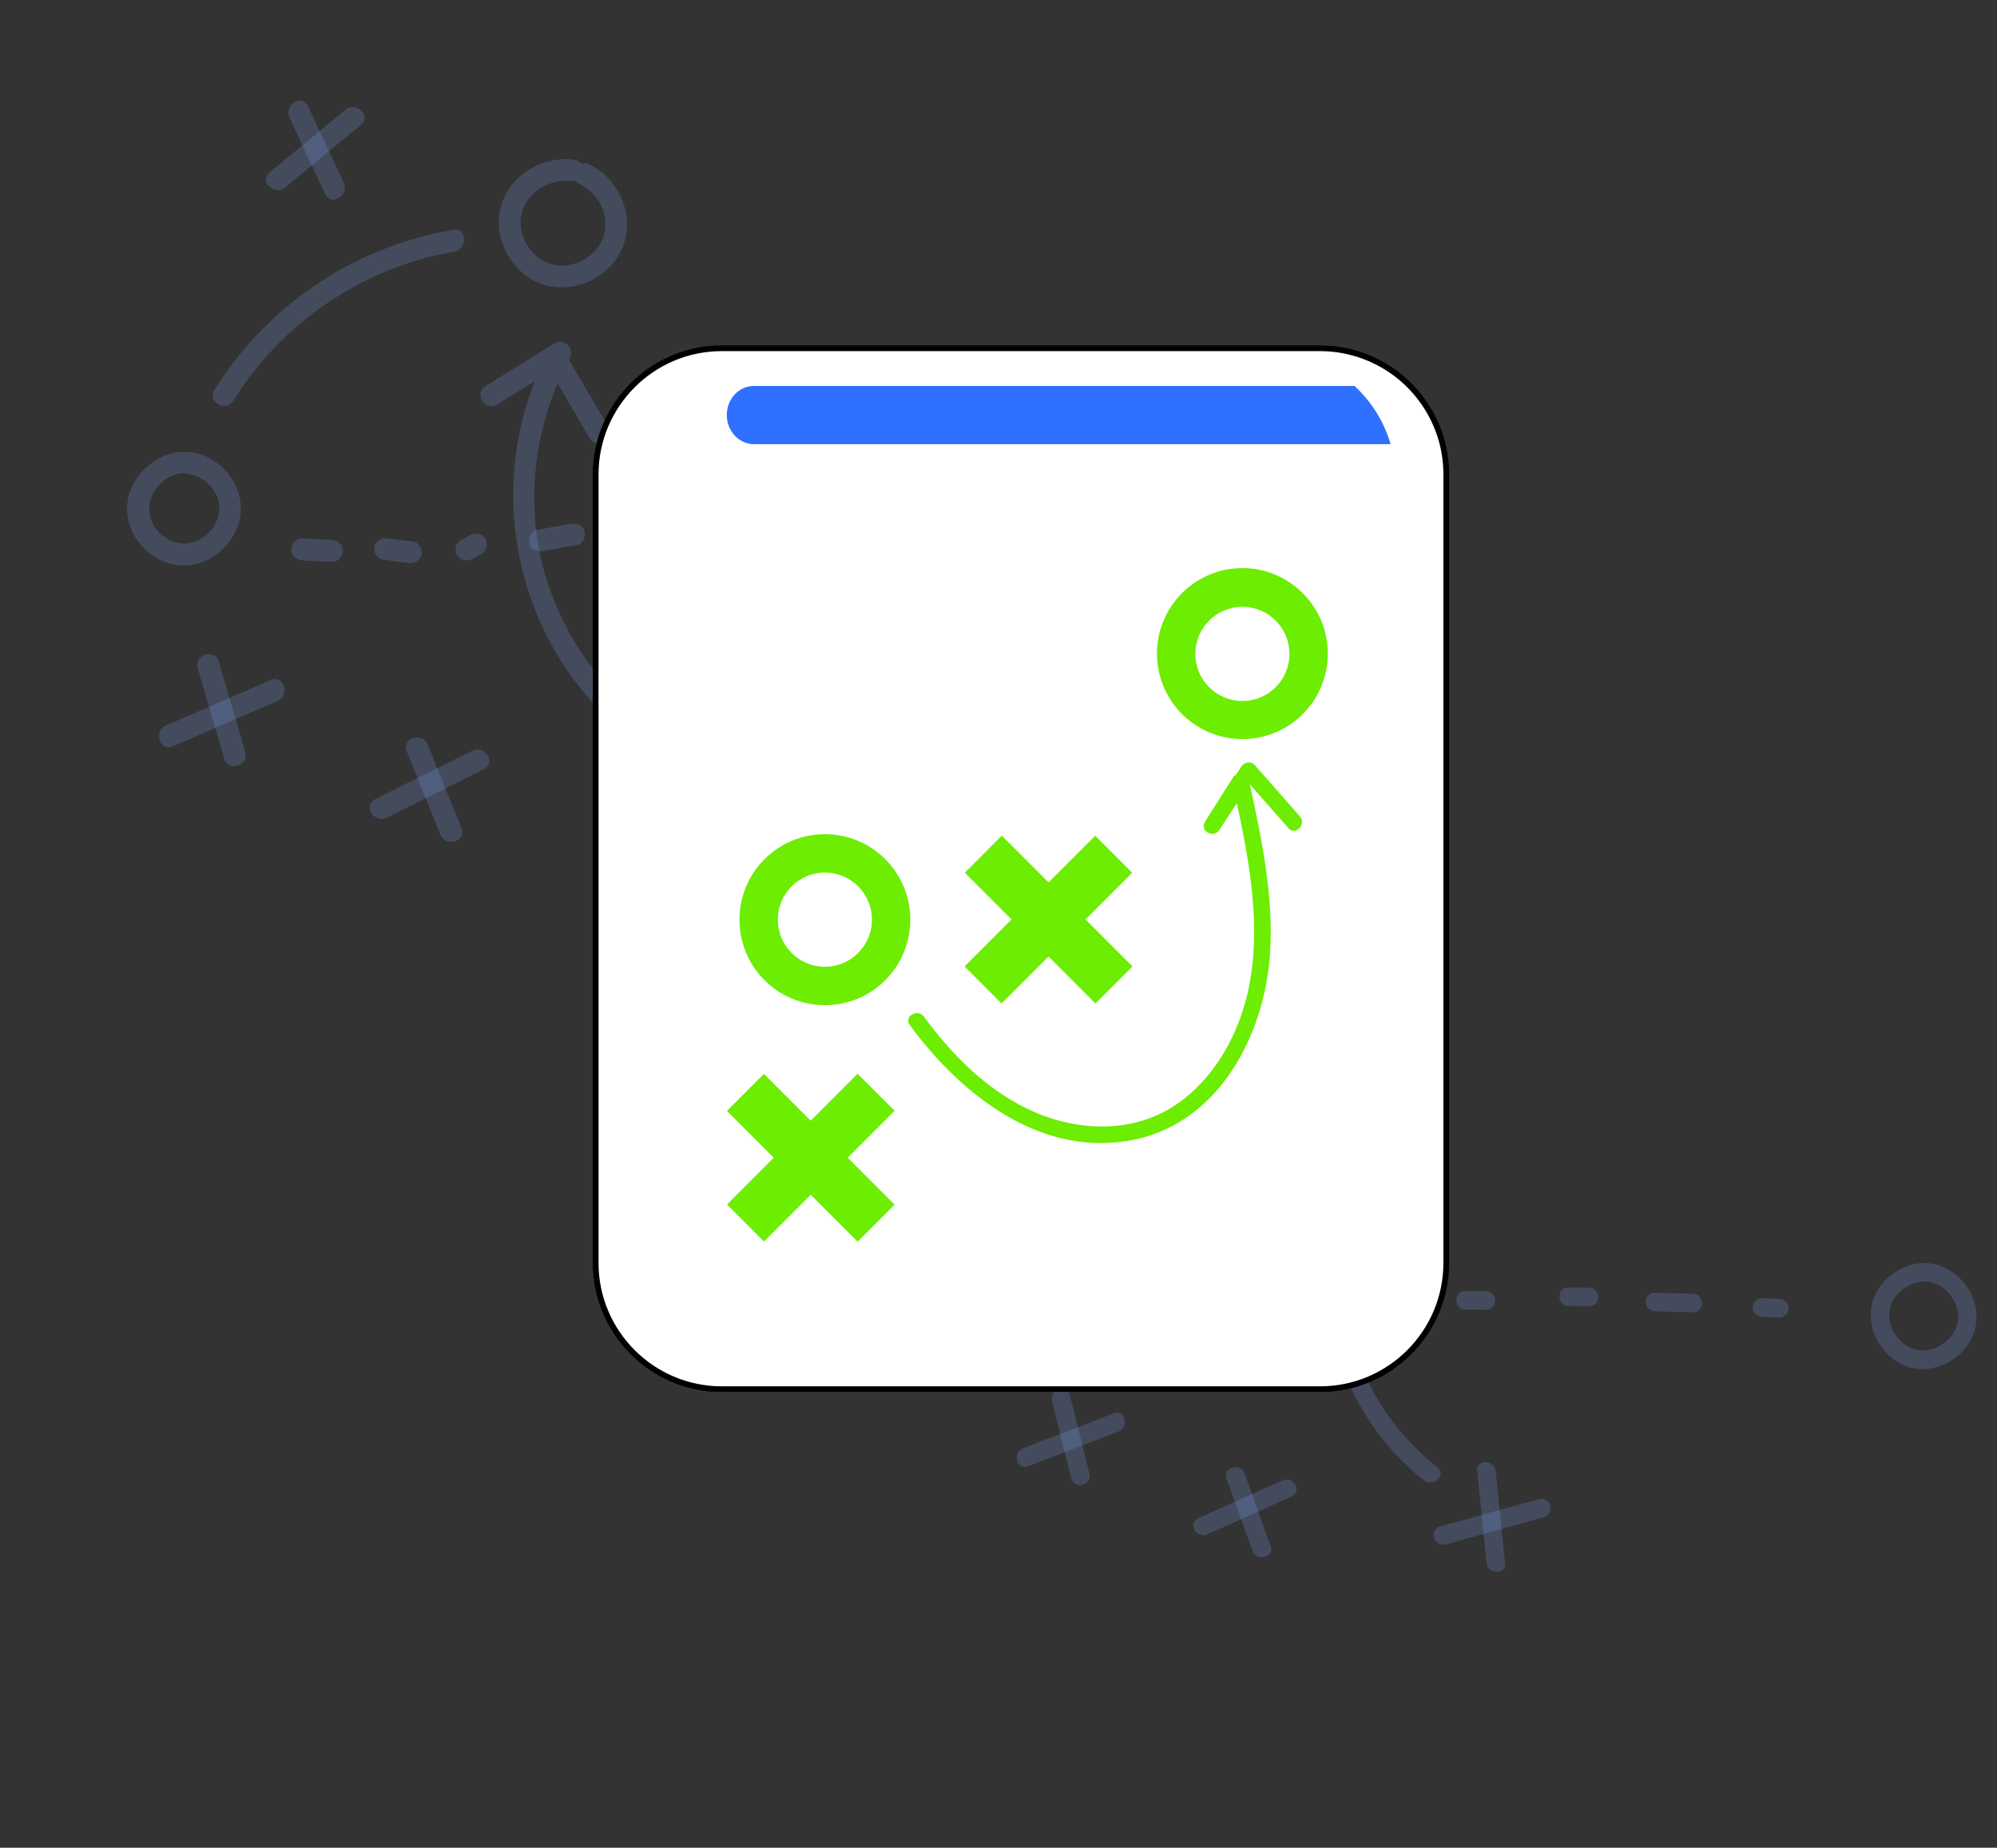 <svg width="347" height="321" viewBox="0 0 347 321" fill="none" xmlns="http://www.w3.org/2000/svg">
<rect x="0" y="0" width="347" height="321" fill="#333333" stroke="none"/>
<g clip-path="url(#clip0_20_558)">
<path d="M102.446 28.572C101.942 28.308 101.453 28.32 101.005 28.461C100.779 28.074 100.381 27.812 99.831 27.738C94.158 27.018 88.292 30.545 86.945 36.281C85.691 41.635 89.009 47.562 94.173 49.356C99.378 51.173 105.672 48.461 107.981 43.444C110.555 37.923 107.784 31.156 102.446 28.572ZM95.581 45.854C92.102 44.727 89.785 40.668 90.643 37.092C91.523 33.474 95.371 31.036 98.991 31.485C99.351 31.512 99.692 31.476 99.97 31.354C100.114 31.59 100.344 31.764 100.68 31.94C104.19 33.62 106.267 37.93 104.621 41.683C103.217 44.973 99.018 46.958 95.581 45.854Z" fill="#82A9FF" fill-opacity="0.21"/>
<path d="M128.202 145.407C127.288 139.184 126.438 132.941 125.524 126.718C125.169 124.331 121.388 124.496 121.743 126.883C122.657 133.106 123.507 139.349 124.421 145.572C124.734 147.937 128.557 147.794 128.202 145.407Z" fill="#82A9FF" fill-opacity="0.21"/>
<path d="M134.584 132.112C127.962 134.223 121.34 136.334 114.696 138.487C112.367 139.252 113.483 142.843 115.832 142.142C122.454 140.031 129.075 137.92 135.719 135.767C138.048 135.002 136.954 131.369 134.584 132.112Z" fill="#82A9FF" fill-opacity="0.21"/>
<path d="M113.602 126.48C104.148 119.591 97.239 109.688 94.307 98.328C91.633 87.8 92.646 76.576 96.901 66.621C98.768 69.801 100.593 72.959 102.46 76.138C103.712 78.244 106.915 76.22 105.663 74.114C103.406 70.247 101.15 66.38 98.852 62.491C98.918 62.365 98.962 62.281 99.028 62.154C99.954 60.492 97.91 58.67 96.32 59.661C92.344 62.139 88.325 64.595 84.349 67.073C82.285 68.353 84.278 71.598 86.364 70.276C88.555 68.956 90.727 67.572 92.918 66.251C84.105 88.577 91.191 114.891 110.978 129.237C112.966 130.655 115.589 127.897 113.602 126.48Z" fill="#82A9FF" fill-opacity="0.21"/>
<path d="M78.764 39.936C61.622 42.811 46.432 52.991 37.219 67.807C35.925 69.866 39.285 71.628 40.579 69.569C48.982 55.992 63.226 46.39 78.921 43.722C81.285 43.298 81.171 39.533 78.764 39.936Z" fill="#82A9FF" fill-opacity="0.21"/>
<path d="M41.819 89.06C42.242 83.86 38.052 79.087 32.949 78.505C32.589 78.477 32.29 78.535 32.034 78.616C31.782 78.484 31.422 78.456 31.017 78.512C25.992 79.313 21.765 83.699 22.104 88.977C22.385 93.955 26.947 98.225 31.913 98.252C36.9 98.237 41.399 94.047 41.819 89.06ZM32.372 94.413C29.312 94.634 26.391 92.136 25.985 89.132C25.519 85.936 28.087 82.773 31.238 82.278C31.43 82.218 31.601 82.2 31.793 82.139C31.919 82.206 32.067 82.229 32.215 82.253C35.201 82.584 37.914 84.865 38.125 88.036C38.253 91.163 35.475 94.215 32.372 94.413Z" fill="#82A9FF" fill-opacity="0.21"/>
<path d="M59.599 95.59C59.536 94.484 58.636 93.851 57.598 93.79C55.881 93.695 54.163 93.6 52.424 93.546C51.386 93.485 50.599 94.576 50.622 95.554C50.685 96.66 51.584 97.293 52.623 97.355C54.34 97.45 56.057 97.545 57.797 97.598C58.793 97.637 59.644 96.526 59.599 95.59Z" fill="#82A9FF" fill-opacity="0.21"/>
<path d="M73.23 96.349C73.461 95.397 72.784 94.237 71.79 94.091C70.287 93.894 68.826 93.718 67.323 93.521C66.329 93.375 65.299 93.909 65.066 94.967C64.834 95.92 65.511 97.08 66.506 97.225C68.008 97.423 69.469 97.598 70.972 97.796C71.967 97.941 72.996 97.407 73.23 96.349Z" fill="#82A9FF" fill-opacity="0.21"/>
<path d="M101.561 92.254C101.222 91.164 100.209 90.848 99.166 90.999C97.207 91.367 95.204 91.713 93.245 92.081C92.244 92.254 91.707 93.583 91.986 94.481C92.325 95.571 93.337 95.887 94.38 95.736C96.34 95.368 98.342 95.022 100.302 94.654C101.325 94.439 101.839 93.151 101.561 92.254Z" fill="#82A9FF" fill-opacity="0.21"/>
<path d="M122.063 90.12C120.64 90.179 119.216 90.238 117.815 90.255C115.351 90.359 115.55 94.167 117.972 94.041C119.395 93.982 120.818 93.923 122.22 93.906C124.661 93.844 124.527 90.016 122.063 90.12Z" fill="#82A9FF" fill-opacity="0.21"/>
<path d="M143.084 88.527C141.661 88.586 140.238 88.645 138.837 88.662C136.395 88.723 136.572 92.574 138.994 92.448C140.417 92.389 141.84 92.33 143.241 92.313C145.683 92.251 145.526 88.465 143.084 88.527Z" fill="#82A9FF" fill-opacity="0.21"/>
<path d="M84.322 93.576C83.725 92.672 82.646 92.483 81.703 92.954C81.166 93.263 80.587 93.55 80.05 93.859C79.171 94.311 78.889 95.666 79.424 96.483C80.021 97.387 81.1 97.577 82.043 97.105C82.58 96.796 83.159 96.509 83.696 96.2C84.597 95.706 84.857 94.393 84.322 93.576Z" fill="#82A9FF" fill-opacity="0.21"/>
<path d="M42.611 130.647C41.084 125.39 39.556 120.134 38.006 114.92C37.311 112.569 33.7 113.736 34.354 116.065C35.881 121.321 37.409 126.577 38.959 131.792C39.654 134.142 43.307 132.997 42.611 130.647Z" fill="#82A9FF" fill-opacity="0.21"/>
<path d="M47.088 118.125C41.008 120.735 34.948 123.408 28.868 126.018C26.641 126.997 27.734 130.631 30.003 129.673C36.084 127.063 42.144 124.39 48.224 121.78C50.451 120.801 49.357 117.167 47.088 118.125Z" fill="#82A9FF" fill-opacity="0.21"/>
<path d="M80.205 143.915C78.244 139.076 76.263 134.173 74.303 129.333C73.393 127.085 69.763 128.188 70.65 130.478C72.611 135.317 74.592 140.221 76.553 145.06C77.484 147.266 81.114 146.163 80.205 143.915Z" fill="#82A9FF" fill-opacity="0.21"/>
<path d="M82.091 130.411C76.453 133.198 70.793 136.028 65.197 138.838C63.01 139.946 65.025 143.149 67.212 142.041C72.85 139.254 78.51 136.424 84.106 133.614C86.271 132.549 84.256 129.345 82.091 130.411Z" fill="#82A9FF" fill-opacity="0.21"/>
<path d="M59.724 31.724C57.648 27.308 55.595 22.85 53.52 18.434C52.482 16.226 49.279 18.25 50.316 20.458C52.392 24.875 54.445 29.333 56.52 33.749C57.516 35.935 60.719 33.911 59.724 31.724Z" fill="#82A9FF" fill-opacity="0.21"/>
<path d="M59.979 19.083C55.619 22.702 51.237 26.363 46.834 29.959C44.957 31.498 47.769 34.099 49.605 32.539C53.965 28.92 58.348 25.26 62.75 21.663C64.627 20.124 61.857 17.545 59.979 19.083Z" fill="#82A9FF" fill-opacity="0.21"/>
<path d="M164.3 88.914C161.71 88.951 159.12 88.989 156.53 89.027C154.11 89.047 154.245 92.875 156.687 92.813C159.277 92.775 161.867 92.738 164.457 92.7C166.918 92.702 166.762 88.916 164.3 88.914Z" fill="#82A9FF" fill-opacity="0.21"/>
<path d="M183.951 91.058C183.931 89.973 183.011 89.276 181.95 89.257L178.428 89.235C177.409 89.238 176.561 90.243 176.626 91.243C176.646 92.327 177.566 93.024 178.627 93.043C179.793 93.065 180.982 93.044 182.149 93.065C183.19 93.02 184.038 92.016 183.951 91.058Z" fill="#82A9FF" fill-opacity="0.21"/>
<path d="M222.254 93.371C223.219 87.65 219.108 82.113 213.593 80.886C213.361 80.818 213.149 80.814 212.915 80.853C212.725 80.807 212.577 80.783 212.387 80.737C206.727 80.4 201.289 84.849 200.812 90.557C200.338 96.16 204.664 101.595 210.231 102.313C215.714 102.986 221.316 98.838 222.254 93.371ZM210.415 98.49C206.883 97.873 204.156 94.189 204.589 90.605C205.113 86.746 208.877 84.265 212.566 84.481C212.566 84.481 212.566 84.481 212.608 84.503C212.65 84.525 212.734 84.569 212.798 84.549C216.305 85.314 219.12 88.83 218.579 92.518C218.015 96.248 214.052 99.109 210.415 98.49Z" fill="#82A9FF" fill-opacity="0.21"/>
</g>
<g clip-path="url(#clip1_20_558)">
<path d="M243.679 171.336C243.259 171.094 242.844 171.087 242.458 171.191C242.28 170.855 241.95 170.618 241.485 170.536C236.689 169.728 231.582 172.523 230.239 177.351C228.987 181.858 231.602 187.009 235.928 188.713C240.289 190.437 245.732 188.35 247.868 184.167C250.246 179.564 248.126 173.717 243.679 171.336ZM237.246 185.785C234.328 184.708 232.5 181.178 233.353 178.168C234.226 175.123 237.581 173.185 240.642 173.692C240.947 173.728 241.238 173.709 241.478 173.614C241.592 173.82 241.782 173.976 242.061 174.137C244.986 175.686 246.603 179.421 245.074 182.554C243.767 185.301 240.129 186.843 237.246 185.785Z" fill="#82A9FF" fill-opacity="0.21"/>
<path d="M261.523 271.521C260.962 266.201 260.456 260.866 259.894 255.546C259.675 253.505 256.456 253.514 256.675 255.555C257.237 260.875 257.743 266.21 258.304 271.53C258.488 273.551 261.742 273.562 261.523 271.521Z" fill="#82A9FF" fill-opacity="0.21"/>
<path d="M267.407 260.443C261.706 262.008 256.005 263.573 250.284 265.172C248.279 265.742 249.103 268.833 251.123 268.318C256.824 266.753 262.524 265.189 268.245 263.589C270.251 263.019 269.447 259.894 267.407 260.443Z" fill="#82A9FF" fill-opacity="0.21"/>
<path d="M249.77 254.93C241.975 248.748 236.445 240.093 234.347 230.337C232.439 221.298 233.688 211.793 237.649 203.481C239.125 206.248 240.567 208.994 242.044 211.761C243.035 213.594 245.827 211.985 244.836 210.152C243.052 206.787 241.269 203.423 239.45 200.038C239.511 199.933 239.551 199.863 239.612 199.758C240.455 198.378 238.782 196.758 237.396 197.545C233.931 199.513 230.431 201.461 226.966 203.43C225.168 204.446 226.749 207.274 228.567 206.222C230.476 205.176 232.369 204.075 234.277 203.028C226.014 221.697 231.126 244.306 247.445 257.183C249.085 258.457 251.41 256.204 249.77 254.93Z" fill="#82A9FF" fill-opacity="0.21"/>
<path d="M223.159 180.174C208.491 182.024 195.23 190.15 186.886 202.422C185.716 204.127 188.51 205.741 189.681 204.035C197.293 192.788 209.73 185.121 223.162 183.397C225.186 183.118 225.218 179.915 223.159 180.174Z" fill="#82A9FF" fill-opacity="0.21"/>
<path d="M190.06 220.643C190.6 216.239 187.204 212.037 182.887 211.366C182.582 211.33 182.326 211.369 182.106 211.428C181.896 211.307 181.591 211.271 181.245 211.305C176.947 211.812 173.203 215.393 173.308 219.89C173.375 224.131 177.104 227.918 181.323 228.112C185.562 228.272 189.531 224.867 190.06 220.643ZM181.846 224.866C179.238 224.947 176.842 222.724 176.601 220.156C176.315 217.424 178.608 214.825 181.303 214.513C181.468 214.469 181.613 214.459 181.779 214.415C181.884 214.475 182.009 214.501 182.134 214.526C184.66 214.911 186.886 216.943 186.956 219.645C186.957 222.307 184.49 224.805 181.846 224.866Z" fill="#82A9FF" fill-opacity="0.21"/>
<path d="M204.944 226.809C204.93 225.866 204.187 225.297 203.306 225.209C201.85 225.069 200.394 224.929 198.918 224.824C198.037 224.735 197.331 225.635 197.317 226.467C197.332 227.41 198.074 227.979 198.955 228.067C200.411 228.207 201.867 228.347 203.343 228.453C204.189 228.521 204.95 227.606 204.944 226.809Z" fill="#82A9FF" fill-opacity="0.21"/>
<path d="M216.503 227.925C216.732 227.124 216.197 226.115 215.357 225.957C214.087 225.737 212.851 225.537 211.581 225.317C210.741 225.159 209.847 225.577 209.612 226.469C209.382 227.27 209.917 228.279 210.758 228.437C212.028 228.657 213.263 228.857 214.534 229.077C215.374 229.235 216.267 228.817 216.503 227.925Z" fill="#82A9FF" fill-opacity="0.21"/>
<path d="M240.722 225.426C240.471 224.488 239.622 224.184 238.73 224.276C237.052 224.521 235.339 224.746 233.66 224.991C232.804 225.104 232.302 226.215 232.508 226.987C232.758 227.925 233.607 228.229 234.499 228.137C236.177 227.892 237.891 227.667 239.569 227.422C240.446 227.275 240.928 226.199 240.722 225.426Z" fill="#82A9FF" fill-opacity="0.21"/>
<path d="M258.22 224.322C257.008 224.323 255.796 224.324 254.605 224.29C252.508 224.293 252.545 227.536 254.607 227.513C255.819 227.512 257.03 227.511 258.222 227.545C260.299 227.577 260.317 224.319 258.22 224.322Z" fill="#82A9FF" fill-opacity="0.21"/>
<path d="M276.14 223.696C274.929 223.697 273.717 223.698 272.526 223.664C270.449 223.632 270.465 226.91 272.528 226.887C273.74 226.886 274.951 226.885 276.143 226.919C278.22 226.951 278.218 223.728 276.14 223.696Z" fill="#82A9FF" fill-opacity="0.21"/>
<path d="M226.025 225.953C225.549 225.164 224.639 224.965 223.821 225.334C223.354 225.578 222.852 225.802 222.385 226.046C221.622 226.399 221.336 227.541 221.762 228.254C222.239 229.043 223.149 229.241 223.967 228.873C224.434 228.629 224.935 228.405 225.402 228.161C226.186 227.773 226.452 226.666 226.025 225.953Z" fill="#82A9FF" fill-opacity="0.21"/>
<path d="M189.294 256.014C188.177 251.494 187.061 246.974 185.924 242.489C185.415 240.467 182.306 241.334 182.781 243.335C183.897 247.855 185.014 252.375 186.15 256.861C186.66 258.882 189.803 258.036 189.294 256.014Z" fill="#82A9FF" fill-opacity="0.21"/>
<path d="M193.532 245.527C188.274 247.534 183.031 249.597 177.774 251.604C175.847 252.359 176.651 255.485 178.612 254.75C183.87 252.742 189.113 250.68 194.371 248.673C196.297 247.917 195.493 244.792 193.532 245.527Z" fill="#82A9FF" fill-opacity="0.21"/>
<path d="M220.784 268.591C219.285 264.411 217.771 260.175 216.273 255.995C215.577 254.053 212.454 254.864 213.129 256.841C214.628 261.022 216.141 265.257 217.64 269.438C218.355 271.345 221.479 270.534 220.784 268.591Z" fill="#82A9FF" fill-opacity="0.21"/>
<path d="M222.854 257.18C217.966 259.354 213.058 261.563 208.205 263.757C206.307 264.623 207.909 267.415 209.806 266.549C214.694 264.375 219.603 262.166 224.456 259.972C226.333 259.142 224.731 256.349 222.854 257.18Z" fill="#82A9FF" fill-opacity="0.21"/>
<path d="M207.262 172.536C205.651 168.711 204.06 164.851 202.449 161.026C201.644 159.113 198.851 160.723 199.657 162.636C201.268 166.461 202.858 170.321 204.469 174.146C205.24 176.038 208.032 174.428 207.262 172.536Z" fill="#82A9FF" fill-opacity="0.21"/>
<path d="M207.917 161.802C204.086 164.726 200.235 167.685 196.369 170.59C194.72 171.832 197.02 174.141 198.634 172.878C202.465 169.953 206.316 166.994 210.182 164.09C211.831 162.847 209.566 160.559 207.917 161.802Z" fill="#82A9FF" fill-opacity="0.21"/>
<path d="M294.157 224.759C291.954 224.702 289.752 224.644 287.55 224.587C285.492 224.52 285.474 227.778 287.552 227.81C289.754 227.867 291.957 227.925 294.159 227.983C296.251 228.07 296.249 224.847 294.157 224.759Z" fill="#82A9FF" fill-opacity="0.21"/>
<path d="M310.784 227.262C310.804 226.34 310.046 225.716 309.146 225.662L306.153 225.522C305.287 225.489 304.531 226.314 304.552 227.166C304.531 228.088 305.289 228.712 306.19 228.765C307.181 228.824 308.192 228.847 309.183 228.906C310.069 228.904 310.824 228.079 310.784 227.262Z" fill="#82A9FF" fill-opacity="0.21"/>
<path d="M343.256 230.555C344.274 225.726 340.972 220.878 336.328 219.644C336.133 219.578 335.953 219.568 335.752 219.592C335.592 219.546 335.467 219.521 335.307 219.475C330.509 218.993 325.733 222.586 325.131 227.421C324.534 232.165 328.022 236.934 332.728 237.737C337.365 238.5 342.269 235.168 343.256 230.555ZM333.017 234.495C330.036 233.848 327.847 230.623 328.339 227.592C328.918 224.331 332.203 222.352 335.33 222.663C335.33 222.663 335.33 222.663 335.365 222.683C335.4 222.703 335.469 222.744 335.525 222.729C338.479 223.501 340.75 226.586 340.162 229.702C339.554 232.853 336.087 235.147 333.017 234.495Z" fill="#82A9FF" fill-opacity="0.21"/>
</g>
<g clip-path="url(#clip2_20_558)">
<path d="M250.255 75.707L250.255 75.707C250.938 77.809 251.306 80.071 251.306 82.441V219.398C251.306 231.499 241.473 241.339 229.38 241.339H125.426C113.333 241.339 103.5 231.499 103.5 219.398V82.441C103.5 70.339 113.333 60.5 125.426 60.5H229.38C234.794 60.5 239.789 62.498 243.628 65.761C246.68 68.393 248.993 71.814 250.255 75.707Z" fill="white" stroke="black"/>
<path d="M241.642 77.167H131.019C128.437 77.167 126.286 74.906 126.286 72.108C126.286 69.31 128.384 67.05 131.019 67.05H235.35C238.254 69.686 240.459 73.184 241.642 77.167Z" fill="#2F70FE"/>
<path d="M155.443 209.28L132.74 186.563L126.314 192.994L149.016 215.711L155.443 209.28Z" fill="#6DED02"/>
<path d="M149.024 186.539L126.321 209.256L132.748 215.687L155.45 192.97L149.024 186.539Z" fill="#6DED02"/>
<path d="M196.774 167.893L174.072 145.176L167.645 151.607L190.348 174.324L196.774 167.893Z" fill="#6DED02"/>
<path d="M190.307 145.18L167.605 167.897L174.031 174.328L196.734 151.611L190.307 145.18Z" fill="#6DED02"/>
<path d="M143.334 144.919C135.106 144.919 128.491 151.592 128.491 159.772C128.491 168.005 135.16 174.624 143.334 174.624C151.562 174.624 158.177 167.951 158.177 159.772C158.177 151.538 151.509 144.919 143.334 144.919ZM143.334 167.951C138.817 167.951 135.16 164.292 135.16 159.772C135.16 155.251 138.817 151.592 143.334 151.592C147.852 151.592 151.509 155.251 151.509 159.772C151.509 164.292 147.852 167.951 143.334 167.951Z" fill="#6DED02"/>
<path d="M215.882 98.692C207.654 98.692 201.039 105.365 201.039 113.545C201.039 121.779 207.707 128.398 215.882 128.398C224.11 128.398 230.725 121.725 230.725 113.545C230.725 105.365 224.056 98.692 215.882 98.692ZM215.882 121.779C211.364 121.779 207.707 118.119 207.707 113.599C207.707 109.079 211.364 105.419 215.882 105.419C220.399 105.419 224.056 109.079 224.056 113.599C224.056 118.119 220.399 121.779 215.882 121.779Z" fill="#6DED02"/>
<path d="M225.885 141.851C223.25 138.838 220.614 135.824 217.979 132.864C217.334 132.165 216.204 132.434 215.72 133.133C215.398 133.618 215.129 134.048 214.806 134.533C214.645 134.64 214.43 134.802 214.322 134.963C212.655 137.546 211.042 140.183 209.375 142.766C208.407 144.327 210.827 145.726 211.848 144.219C212.87 142.659 213.892 141.098 214.914 139.537C217.925 153.421 220.399 168.543 213.408 181.566C210.45 187.055 205.933 191.899 200.017 194.159C193.026 196.85 185.067 195.827 178.452 192.598C171.138 189.047 165.33 183.127 160.543 176.615C159.468 175.162 156.994 176.562 158.07 178.068C167.104 190.338 181.141 201.424 197.382 197.926C211.956 194.751 219.7 179.683 220.668 165.853C221.367 155.897 219.27 145.941 217.172 136.255C219.431 138.784 221.636 141.367 223.895 143.896C225.078 145.242 227.068 143.197 225.885 141.851Z" fill="#6DED02"/>
</g>
<defs>
<clipPath id="clip0_20_558">
<rect width="187.415" height="129.502" fill="white" transform="translate(60.132) rotate(27.667)"/>
</clipPath>
<clipPath id="clip1_20_558">
<rect width="159.409" height="110.15" fill="white" transform="translate(208.707 145.589) rotate(30)"/>
</clipPath>
<clipPath id="clip2_20_558">
<rect width="148.806" height="181.785" fill="white" transform="translate(103 60)"/>
</clipPath>
</defs>
</svg>
